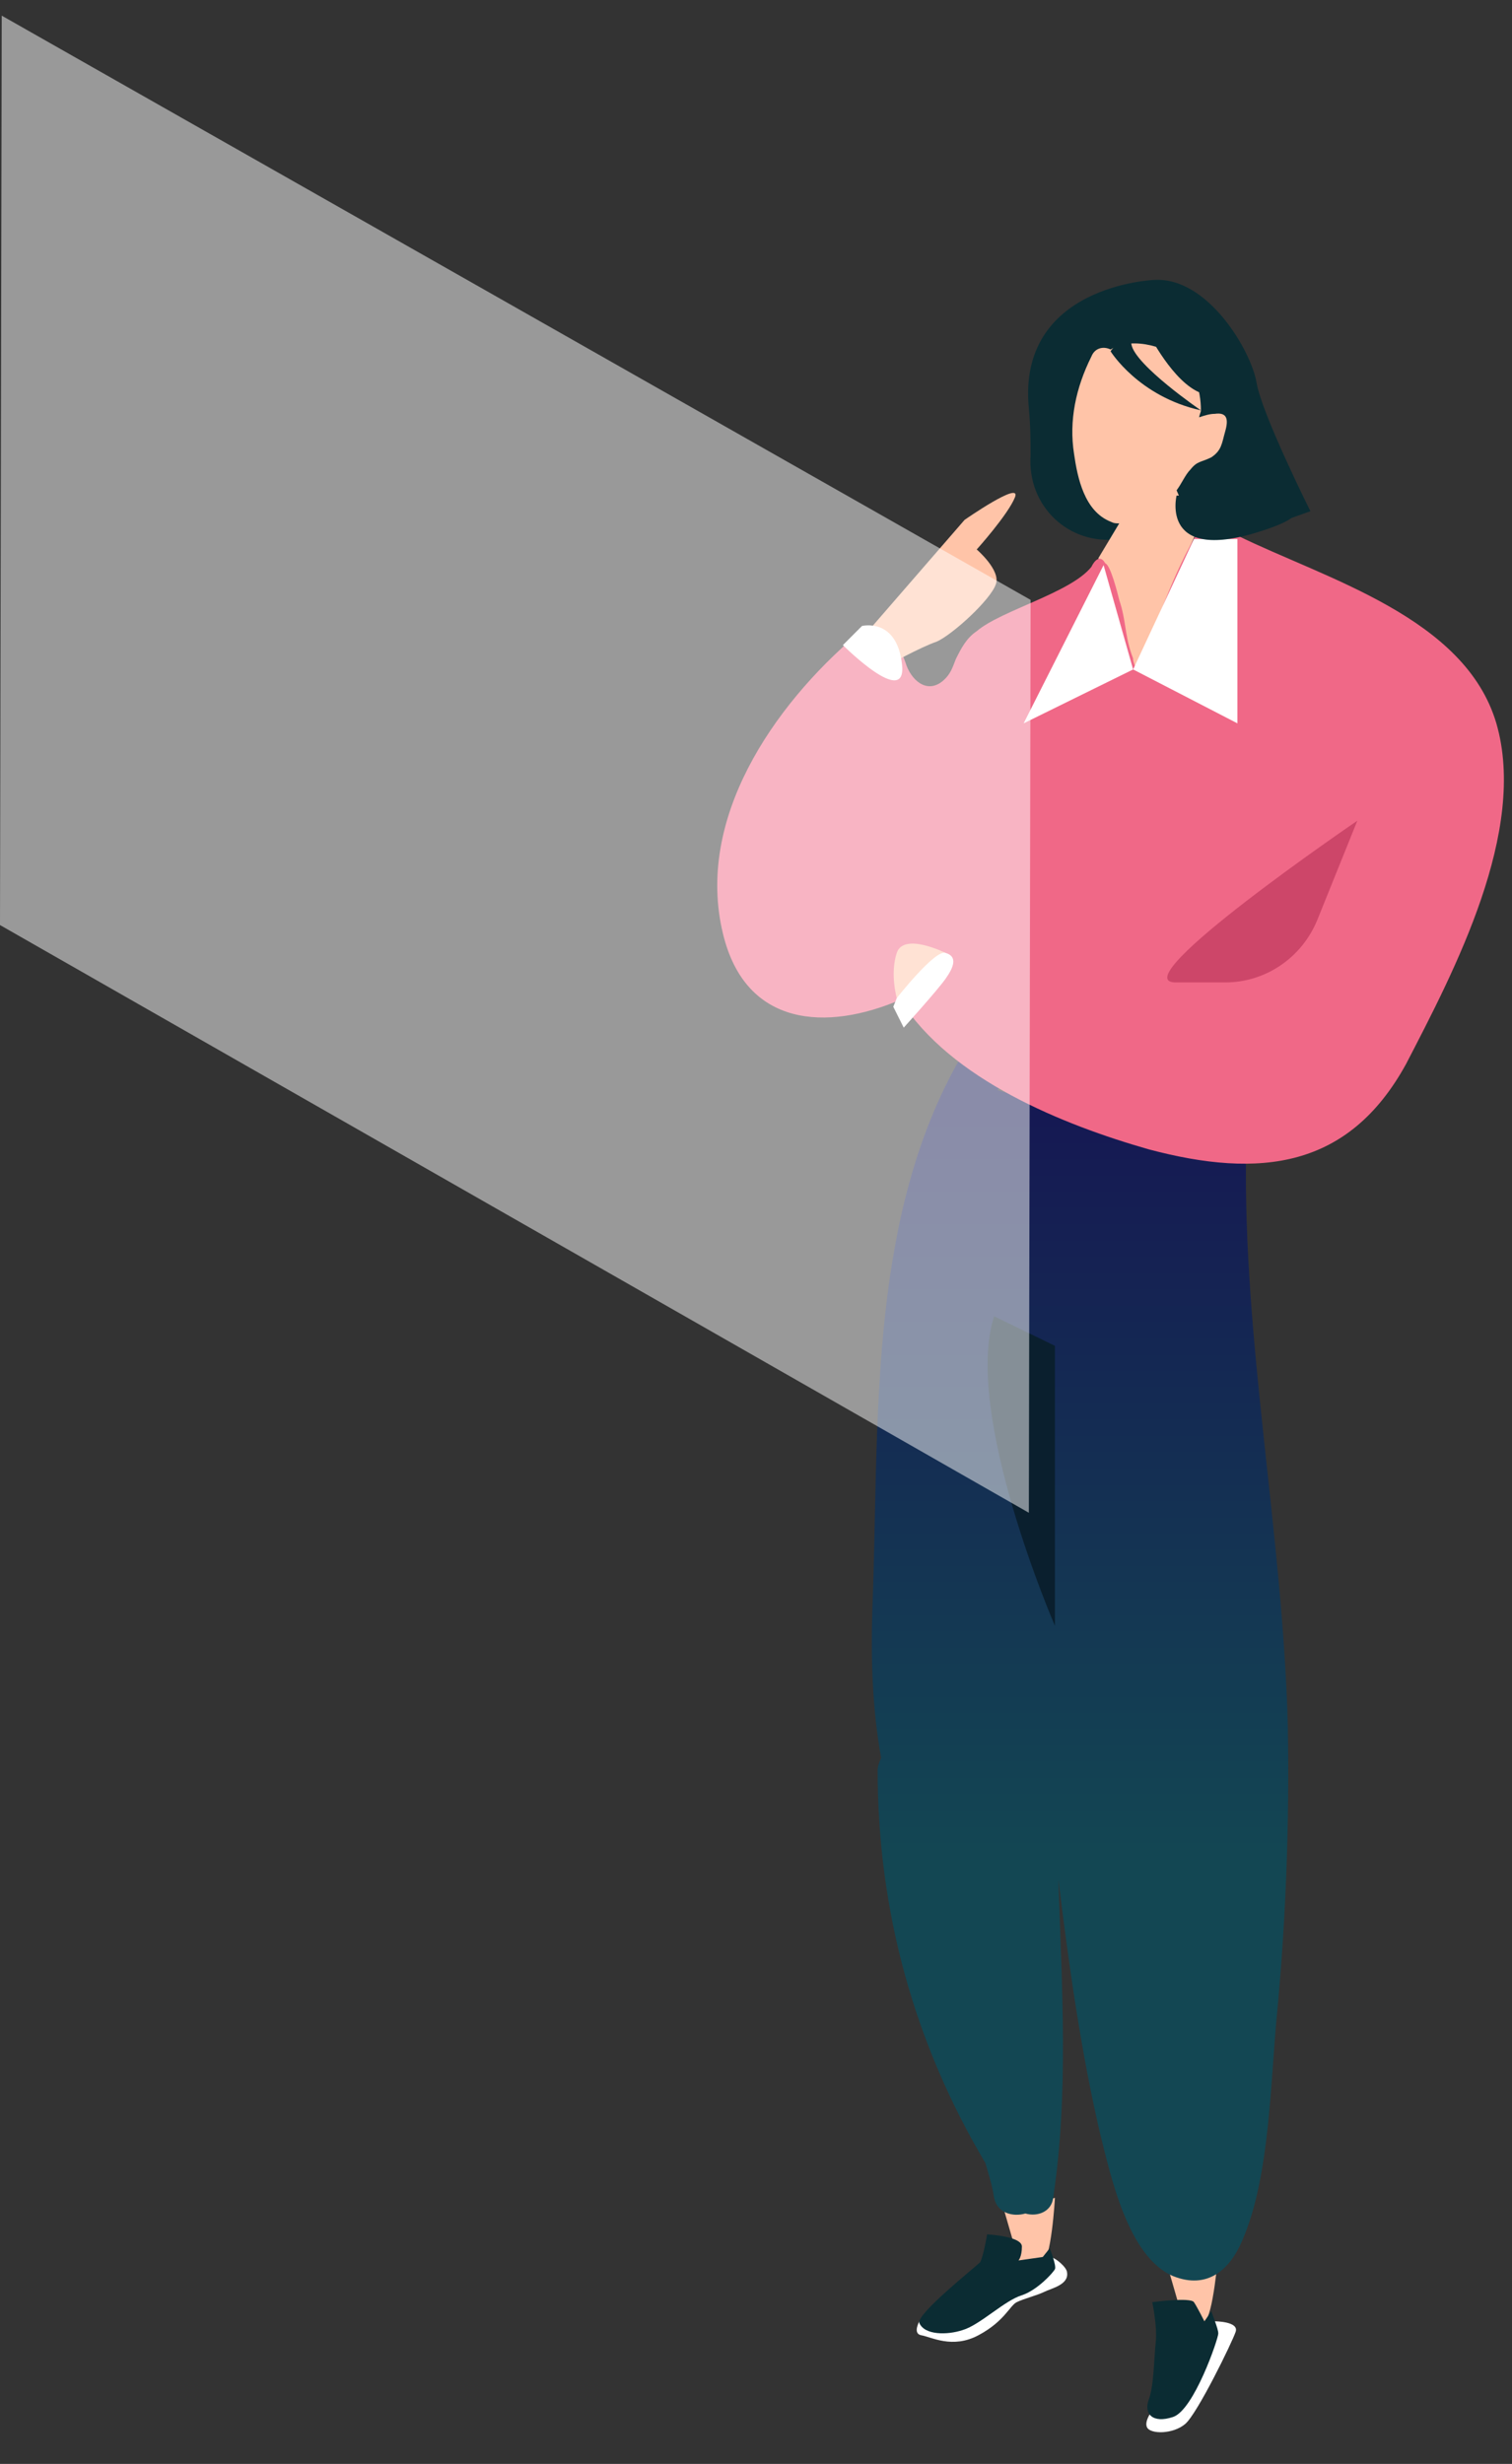 <?xml version="1.0" encoding="utf-8"?>
<!-- Generator: Adobe Illustrator 22.1.0, SVG Export Plug-In . SVG Version: 6.00 Build 0)  -->
<svg version="1.1" id="Layer_1" xmlns="http://www.w3.org/2000/svg" xmlns:xlink="http://www.w3.org/1999/xlink" x="0px" y="0px"
	 viewBox="0 0 87 141.7" style="enable-background:new 0 0 87 141.7;" xml:space="preserve">
<rect x="0" y="0" width="87" height="141.7" fill="#333333" stroke="none"/>
<style type="text/css">
	.st0{fill:#FFC4A8;}
	.st1{fill:url(#Path_21_);}
	.st2{fill:#0B2C33;}
	.st3{fill:#F06887;}
	.st4{fill:#FFFFFF;}
	.st5{fill:#CD4669;}
	.st6{fill:#0A1F2E;}
	.st7{opacity:0.5;}
</style>
<title>Group</title>
<desc>Created with Sketch.</desc>
<g>
	<g id="Desktop">
		<g id="Estimate-project-popup" transform="translate(-349, -116)">
			<g id="Group" transform="translate(348.6, 116.1)">
				<path id="Path" class="st0" d="M58.2,127.1l0.9,3.1c0,0,0.7,0.2,1.2,0c0.6-0.2,0.8-3.9,0.8-3.9L58.2,127.1z"/>
				<path id="Path_1_" class="st0" d="M67.6,130.3l0.9,3.1c0,0,0.7,0.2,1.2,0c0.5-0.2,0.8-3.9,0.8-3.9L67.6,130.3z"/>
				
					<linearGradient id="Path_21_" gradientUnits="userSpaceOnUse" x1="-270.444" y1="424.513" x2="-270.444" y2="423.628" gradientTransform="matrix(23.96 0 0 -71.46 6542.39 30399.797)">
					<stop  offset="0" style="stop-color:#151953"/>
					<stop  offset="0.683" style="stop-color:#134753"/>
				</linearGradient>
				<path id="Path_2_" class="st1" d="M57.8,62.6c0.9-1.6-1.6-3-2.4-1.4c-5.1,9.3-4.4,20.9-4.8,31.1c-0.1,3.1,0,5.9,0.5,8.7
					c-0.1,0.2-0.2,0.5-0.2,0.7c0,8.1,2.1,15.7,6.2,22.6c0.2,0.7,0.4,1.3,0.5,2c0.2,0.9,1.1,1.1,1.8,0.9c0.7,0.2,1.5-0.1,1.6-0.9
					c0.9-6,0.5-12.1,0.3-18.3c0.6,4.9,1.3,9.9,2.4,14.6c0.6,2.4,1.6,7.1,4.2,8.2c2,0.8,3.3-0.4,4-2.1c1.6-3.7,1.6-9.3,2-13.2
					c0.5-5.4,0.7-10.9,0.6-16.4c-0.3-11.1-2.6-22-2.4-33.1c0-1.8-2.8-1.8-2.8,0"/>
				<path id="Path_3_" class="st2" d="M69,27.4l-1.6,2.3c0,0,0.3,2.2,5.6,0.6l2.8-1c0,0-2.8-5.6-3.1-7.4c-0.3-1.8-2.8-6.1-5.9-5.9
					c0,0-7.9,0.3-7.2,7.4c0.1,1,0.1,1.9,0.1,2.7c-0.2,2.9,2.2,5.2,5.1,4.8c0.1,0,0.2,0,0.3,0C70.8,30.1,69,27.4,69,27.4z"/>
				<path id="Path_4_" class="st0" d="M70.3,23.7c-0.3,0-0.6,0.1-0.9,0.2c0-0.1,0.1-0.3,0.1-0.4c0-0.6-0.1-1.2-0.3-1.7
					c-0.1-0.1-0.1-0.3-0.2-0.4c0-0.2-0.1-0.4-0.3-0.6c-1-0.9-3.1-1.6-4.4-0.8c-0.4-0.2-0.9-0.1-1.1,0.4c-0.9,1.8-1.3,3.7-1,5.6
					c0.2,1.4,0.6,3.3,2.1,3.9c0.2,0.1,0.3,0.1,0.5,0.1L63.6,32l2.1,6.4l3.5-7.8l-1.1-2.5c0.3-0.4,0.5-0.9,0.8-1.2
					c0.4-0.5,0.6-0.4,1.2-0.7c0.6-0.4,0.6-0.8,0.8-1.5S71,23.6,70.3,23.7z"/>
				<path id="Path_5_" class="st3" d="M86.5,41.5c-1.8-6.1-9.8-8.3-14.9-10.8c-0.6-0.3-2-0.4-2.4,0c-0.5,0.1,0.3-0.6,0,0
					c-1.7,3-2.1,5.1-3.5,7.5c-0.2-0.6,0-0.2-0.2-0.7c-0.4-1.2-0.3-1.9-0.7-3.1c-0.1-0.4-0.5-2-0.8-2.1c-0.4-0.7-0.8,0.2-0.8,0.2
					c-1.2,1.5-5.2,2.5-6.6,3.7c-0.6,0.4-0.9,1-1.2,1.6c-0.2,0.5-0.3,0.9-0.8,1.3c-0.9,0.7-1.8-0.1-2.1-1.1c-0.1-0.3-0.2-0.5-0.4-0.7
					c-0.1-1-1.4-1.8-2.4-0.9c-4.8,4.1-9.3,10.6-7.7,17.2c1.3,5.4,6,5.6,10.2,3.8c2.9,4.6,9.4,7.2,14.3,8.6
					c6.4,1.7,11.5,1.1,14.8-4.9C84.1,55.7,88.3,47.7,86.5,41.5z"/>
				<path id="Path_6_" class="st2" d="M64.3,20.1c0,0,1.6,2.6,5.2,3.4c0,0-3.8-2.6-4-3.8C65.4,18.6,64.3,20.1,64.3,20.1z"/>
				<polygon id="Path_7_" class="st4" points="65.6,38.4 59.3,41.5 63.9,32.4 				"/>
				<polygon id="Path_8_" class="st4" points="71.6,30.9 71.6,41.5 65.6,38.4 69.1,30.9 				"/>
				<g id="Path_9_" transform="translate(25, 3)">
					<path class="st2" d="M43.1,25.4c0,0-1,4,5,2C54.2,25.4,43.1,25.4,43.1,25.4z"/>
					<path class="st2" d="M44.5,19.5c1.6,0.6,0.7-1.9,0.7-1.9l-3.7-1.5C41.5,16.1,42.9,18.9,44.5,19.5z"/>
				</g>
				<path id="Path_10_" class="st5" d="M78.5,47.1l-2.3,5.7c-0.9,2.2-3,3.6-5.3,3.6H68C65,56.3,78.5,47.1,78.5,47.1z"/>
				<path id="Path_11_" class="st0" d="M50,36.6l5.9-6.8c0,0,3.3-2.3,2.9-1.3c-0.4,1-2.2,3-2.2,3s1.4,1.2,1.1,2
					c-0.3,0.9-2.5,2.9-3.4,3.3c-0.9,0.3-2.9,1.4-2.9,1.4L50,36.6z"/>
				<path id="Path_12_" class="st0" d="M52,57.3l2.8-2.6c0,0-2.4-1.2-2.8,0C51.6,55.9,52,57.3,52,57.3z"/>
				<path id="Path_13_" class="st4" d="M50,35.9c0,0,2-0.5,2.3,2.2c0.3,2.6-3.4-1.1-3.4-1.1L50,35.9z"/>
				<path id="Path_14_" class="st4" d="M52,57.3c0,0,2.2-2.8,2.8-2.6c0.7,0.2,0.5,0.8,0,1.5c-0.5,0.7-2.4,2.8-2.4,2.8l-0.6-1.2
					L52,57.3z"/>
				<path id="Path_15_" class="st4" d="M53.3,133.4c0,0-0.4,0.7,0.1,0.8c0.6,0.1,1.8,0.8,3.3,0c1.5-0.8,1.8-1.7,2.2-1.9
					c0.4-0.2,1.2-0.4,1.6-0.6c0.4-0.2,1.4-0.4,1.3-1.1c0-0.3-0.7-0.9-1-0.9c-0.3,0-1.4,0.7-1.4,0.7l-3.6,1.7L53.3,133.4z"/>
				<path id="Path_16_" class="st2" d="M57.2,128.4c0,0,2,0.1,2,0.7c0,0.6-0.2,0.8-0.2,0.8l1.4-0.2l0.4-0.5c0,0,0.4,1,0.3,1.2
					c-0.1,0.2-1,1.2-1.9,1.5c-1,0.3-2.4,1.7-3.4,2c-0.9,0.3-2.2,0.3-2.5-0.4c-0.2-0.5,3.2-3.2,3.5-3.5
					C57,129.6,57.2,128.4,57.2,128.4z"/>
				<path id="Path_17_" class="st4" d="M70.3,133.4c0,0,1.4,0,1.2,0.6c-0.2,0.6-2.2,4.7-2.9,5.3c-0.7,0.6-2,0.6-2.2,0.2
					s0.4-1.1,0.4-1.1L70.3,133.4z"/>
				<path id="Path_18_" class="st2" d="M66.7,132.3c0,0,2.2-0.3,2.4,0c0.2,0.3,0.6,1.1,0.6,1.1s0.5-0.7,0.4-0.6c0,0.1,0.4,1,0.4,1.3
					s-1.4,4.4-2.6,4.8c-1.2,0.4-1.7-0.2-1.4-1c0.3-0.8,0.3-2.4,0.4-3.3S66.7,132.3,66.7,132.3z"/>
				<path id="Path_19_" class="st6" d="M57.6,75.6l3.5,1.7v16.1C61.1,93.4,55.8,81.2,57.6,75.6z"/>
			</g>
		</g>
	</g>
	<g id="Desktop_1_" class="st7">
		<g id="Estimate-project-popup_1_" transform="translate(-310, -99)">
			<polyline id="Path_20_" class="st4" points="369.3,133.5 310.1,99.9 310,152.2 369.2,186 369.3,133.5 			"/>
		</g>
	</g>
</g>
</svg>
